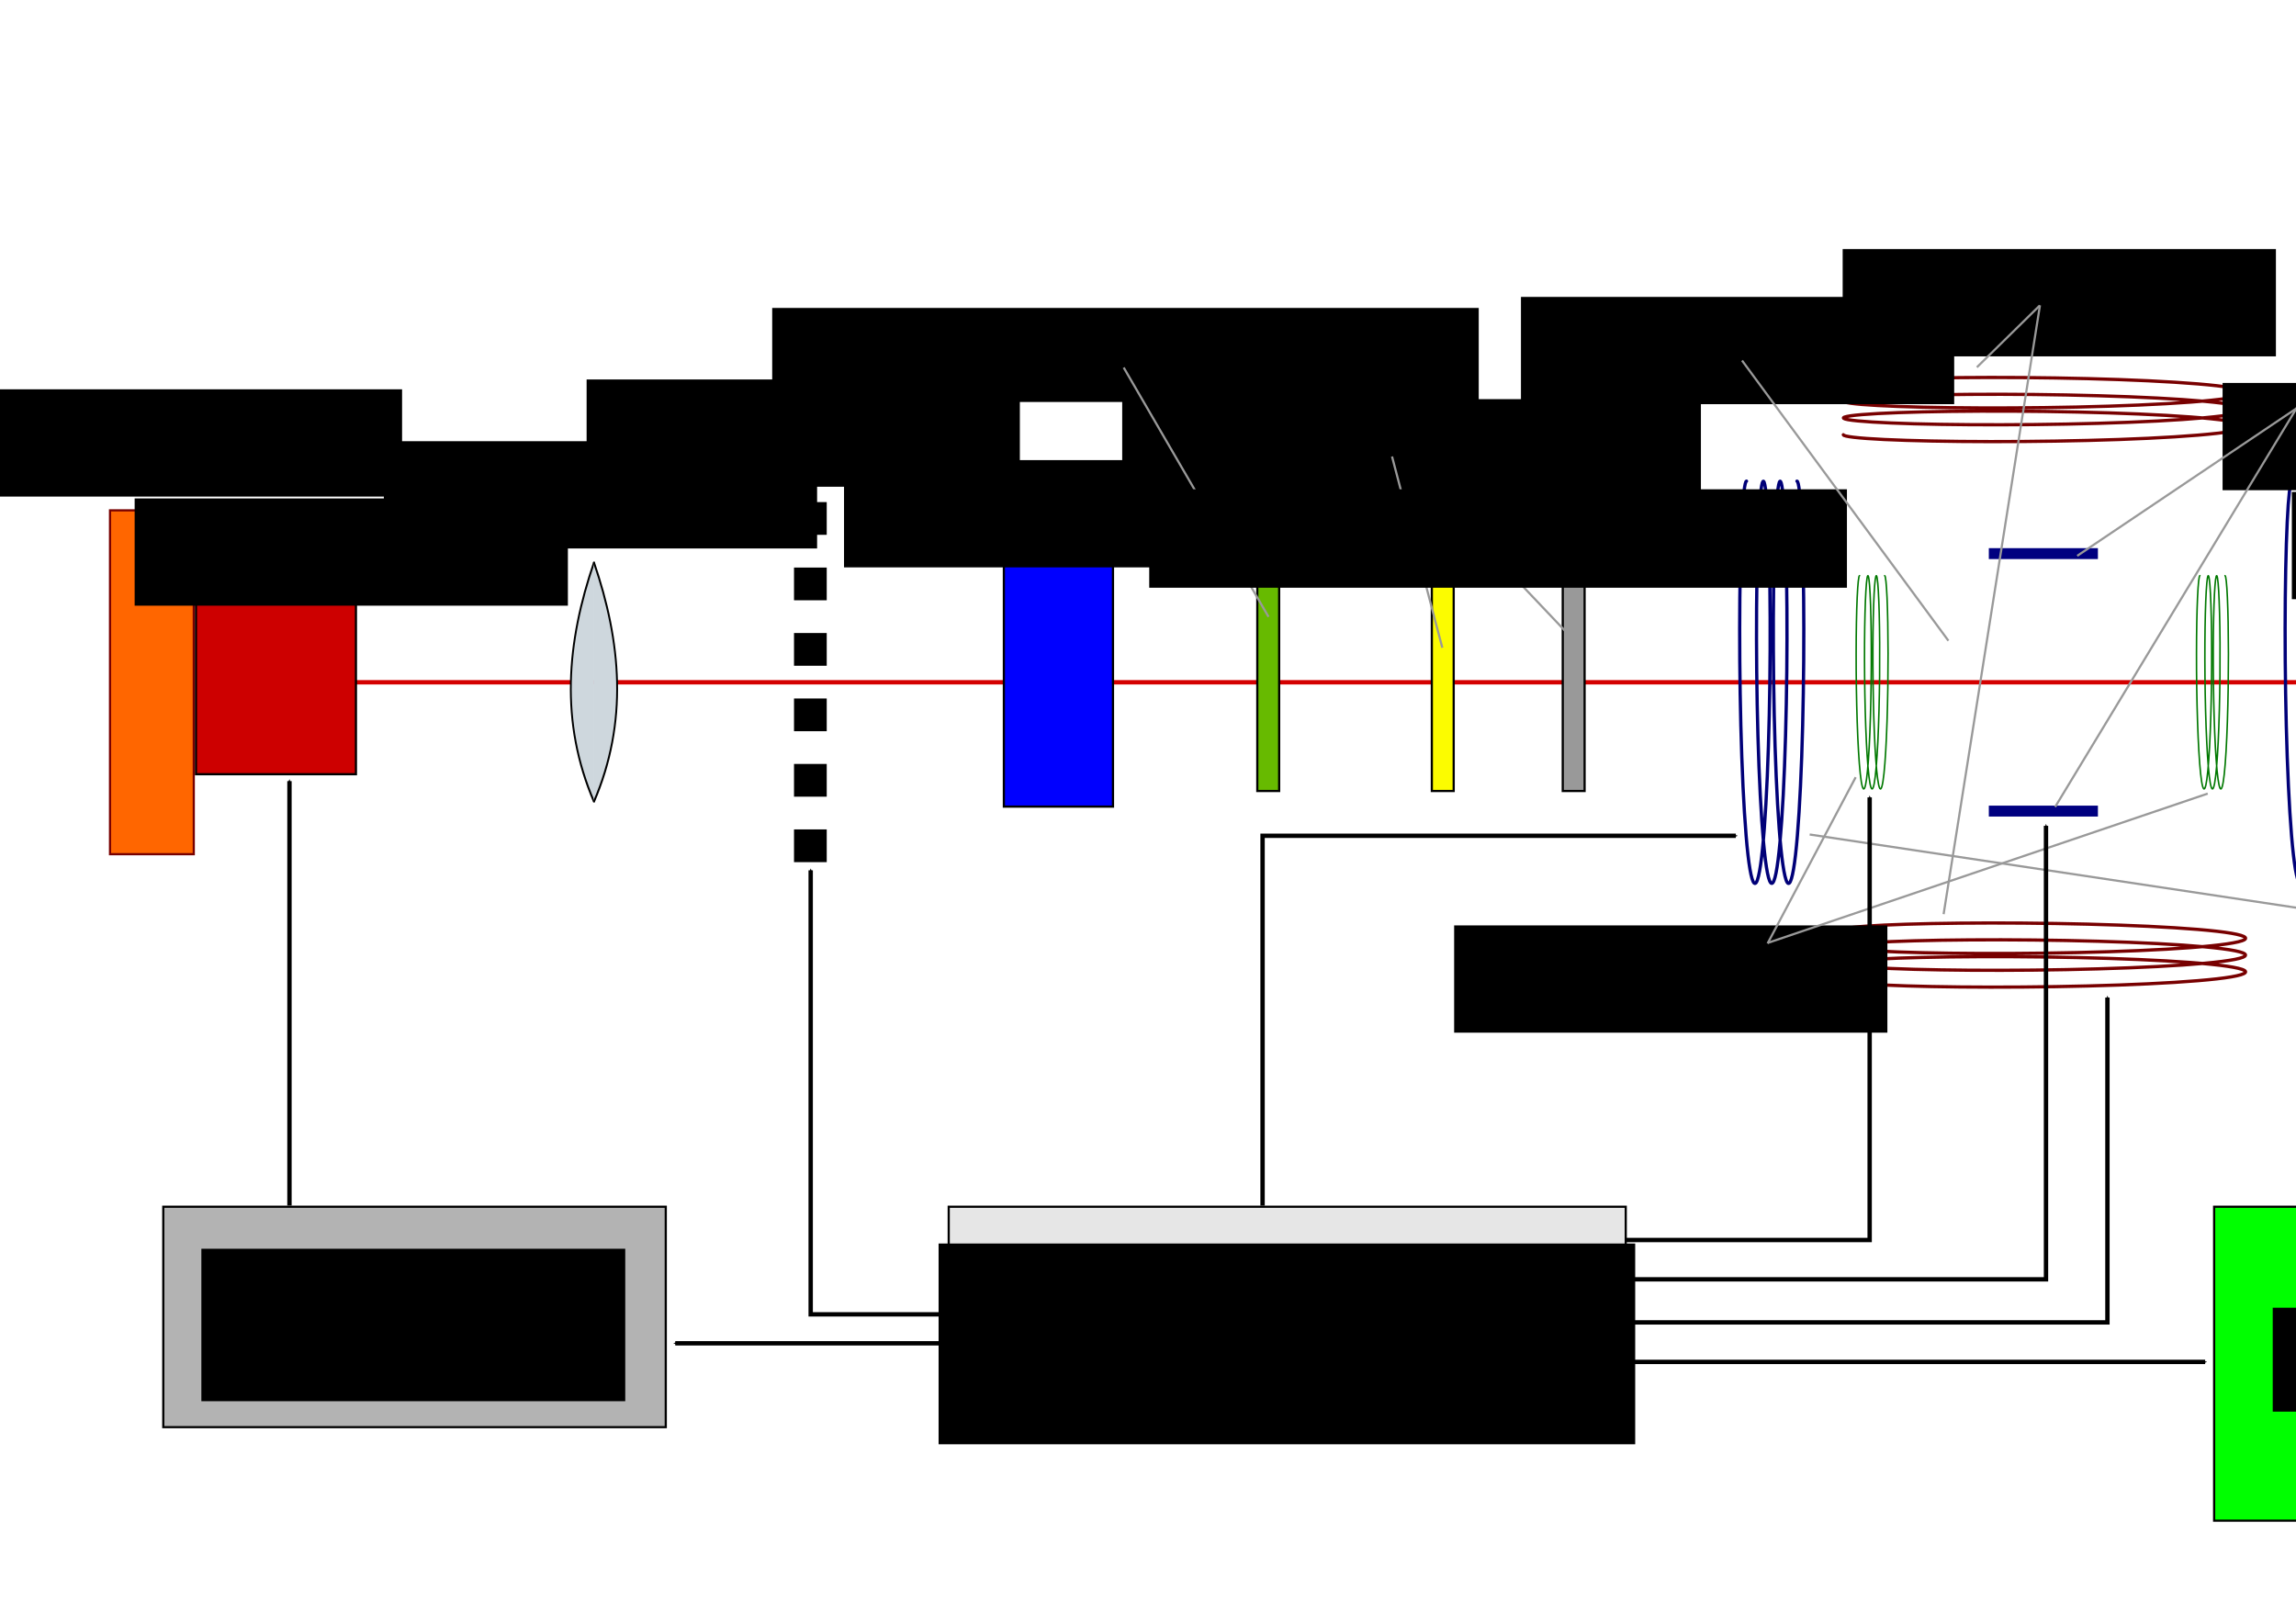 <?xml version="1.0" encoding="UTF-8" standalone="no"?>
<!-- Created with Inkscape (http://www.inkscape.org/) -->

<svg
   xmlns:dc="http://purl.org/dc/elements/1.1/"
   xmlns:cc="http://creativecommons.org/ns#"
   xmlns:rdf="http://www.w3.org/1999/02/22-rdf-syntax-ns#"
   xmlns:svg="http://www.w3.org/2000/svg"
   xmlns="http://www.w3.org/2000/svg"
   xmlns:sodipodi="http://sodipodi.sourceforge.net/DTD/sodipodi-0.dtd"
   xmlns:inkscape="http://www.inkscape.org/namespaces/inkscape"
   width="297mm"
   height="210mm"
   viewBox="0 0 1052.362 744.094"
   id="svg2"
   version="1.1"
   inkscape:version="0.91 r13725"
   sodipodi:docname="aufbau.svg">
  <defs
     id="defs4">
    <marker
       inkscape:isstock="true"
       style="overflow:visible"
       id="marker4383"
       refX="0"
       refY="0"
       orient="auto"
       inkscape:stockid="Arrow2Send">
      <path
         transform="matrix(-0.3,0,0,-0.3,0.69,0)"
         d="M 8.719,4.034 -2.207,0.016 8.719,-4.002 c -1.745,2.372 -1.735,5.617 -6e-7,8.035 z"
         style="fill:#000000;fill-opacity:1;fill-rule:evenodd;stroke:#000000;stroke-width:0.625;stroke-linejoin:round;stroke-opacity:1"
         id="path4385"
         inkscape:connector-curvature="0" />
    </marker>
    <marker
       inkscape:stockid="Arrow2Send"
       orient="auto"
       refY="0"
       refX="0"
       id="marker9737"
       style="overflow:visible"
       inkscape:isstock="true">
      <path
         inkscape:connector-curvature="0"
         id="path9739"
         style="fill:#000000;fill-opacity:1;fill-rule:evenodd;stroke:#000000;stroke-width:0.625;stroke-linejoin:round;stroke-opacity:1"
         d="M 8.719,4.034 -2.207,0.016 8.719,-4.002 c -1.745,2.372 -1.735,5.617 -6e-7,8.035 z"
         transform="matrix(-0.3,0,0,-0.3,0.69,0)" />
    </marker>
    <marker
       inkscape:isstock="true"
       style="overflow:visible"
       id="marker9203"
       refX="0"
       refY="0"
       orient="auto"
       inkscape:stockid="Arrow2Send"
       inkscape:collect="always">
      <path
         transform="matrix(-0.3,0,0,-0.3,0.69,0)"
         d="M 8.719,4.034 -2.207,0.016 8.719,-4.002 c -1.745,2.372 -1.735,5.617 -6e-7,8.035 z"
         style="fill:#000000;fill-opacity:1;fill-rule:evenodd;stroke:#000000;stroke-width:0.625;stroke-linejoin:round;stroke-opacity:1"
         id="path9205"
         inkscape:connector-curvature="0" />
    </marker>
    <marker
       inkscape:stockid="Arrow2Send"
       orient="auto"
       refY="0.0"
       refX="0.0"
       id="marker6318"
       style="overflow:visible;"
       inkscape:isstock="true">
      <path
         id="path6320"
         style="fill-rule:evenodd;stroke-width:0.625;stroke-linejoin:round;stroke:#000000;stroke-opacity:1;fill:#000000;fill-opacity:1"
         d="M 8.719,4.034 L -2.207,0.016 L 8.719,-4.002 C 6.973,-1.63 6.983,1.616 8.719,4.034 z "
         transform="scale(0.3) rotate(180) translate(-2.3,0)" />
    </marker>
    <marker
       inkscape:isstock="true"
       style="overflow:visible;"
       id="marker5551"
       refX="0.0"
       refY="0.0"
       orient="auto"
       inkscape:stockid="Arrow2Send">
      <path
         transform="scale(0.3) rotate(180) translate(-2.3,0)"
         d="M 8.719,4.034 L -2.207,0.016 L 8.719,-4.002 C 6.973,-1.63 6.983,1.616 8.719,4.034 z "
         style="fill-rule:evenodd;stroke-width:0.625;stroke-linejoin:round;stroke:#000000;stroke-opacity:1;fill:#000000;fill-opacity:1"
         id="path5553" />
    </marker>
    <marker
       inkscape:stockid="Arrow2Send"
       orient="auto"
       refY="0.0"
       refX="0.0"
       id="Arrow2Send"
       style="overflow:visible;"
       inkscape:isstock="true"
       inkscape:collect="always">
      <path
         id="path4238"
         style="fill-rule:evenodd;stroke-width:0.625;stroke-linejoin:round;stroke:#000000;stroke-opacity:1;fill:#000000;fill-opacity:1"
         d="M 8.719,4.034 L -2.207,0.016 L 8.719,-4.002 C 6.973,-1.63 6.983,1.616 8.719,4.034 z "
         transform="scale(0.3) rotate(180) translate(-2.3,0)" />
    </marker>
    <marker
       inkscape:stockid="Arrow2Mend"
       orient="auto"
       refY="0.0"
       refX="0.0"
       id="marker5286"
       style="overflow:visible;"
       inkscape:isstock="true">
      <path
         id="path5288"
         style="fill-rule:evenodd;stroke-width:0.625;stroke-linejoin:round;stroke:#000000;stroke-opacity:1;fill:#000000;fill-opacity:1"
         d="M 8.719,4.034 L -2.207,0.016 L 8.719,-4.002 C 6.973,-1.63 6.983,1.616 8.719,4.034 z "
         transform="scale(0.6) rotate(180) translate(0,0)" />
    </marker>
    <marker
       inkscape:stockid="Arrow1Mend"
       orient="auto"
       refY="0.0"
       refX="0.0"
       id="Arrow1Mend"
       style="overflow:visible;"
       inkscape:isstock="true">
      <path
         id="path4214"
         d="M 0.0,0.0 L 5.0,-5.0 L -12.5,0.0 L 5.0,5.0 L 0.0,0.0 z "
         style="fill-rule:evenodd;stroke:#000000;stroke-width:1pt;stroke-opacity:1;fill:#000000;fill-opacity:1"
         transform="scale(0.4) rotate(180) translate(10,0)" />
    </marker>
    <marker
       inkscape:stockid="Arrow2Mend"
       orient="auto"
       refY="0.0"
       refX="0.0"
       id="Arrow2Mend"
       style="overflow:visible;"
       inkscape:isstock="true">
      <path
         id="path4232"
         style="fill-rule:evenodd;stroke-width:0.625;stroke-linejoin:round;stroke:#d40000;stroke-opacity:1;fill:#d40000;fill-opacity:1"
         d="M 8.719,4.034 L -2.207,0.016 L 8.719,-4.002 C 6.973,-1.63 6.983,1.616 8.719,4.034 z "
         transform="scale(0.6) rotate(180) translate(0,0)" />
    </marker>
    <marker
       inkscape:stockid="Arrow1Lend"
       orient="auto"
       refY="0.0"
       refX="0.0"
       id="Arrow1Lend"
       style="overflow:visible;"
       inkscape:isstock="true">
      <path
         id="path4208"
         d="M 0.0,0.0 L 5.0,-5.0 L -12.5,0.0 L 5.0,5.0 L 0.0,0.0 z "
         style="fill-rule:evenodd;stroke:#000000;stroke-width:1pt;stroke-opacity:1;fill:#000000;fill-opacity:1"
         transform="scale(0.8) rotate(180) translate(12.5,0)" />
    </marker>
    <marker
       inkscape:isstock="true"
       style="overflow:visible"
       id="marker5551-6"
       refX="0"
       refY="0"
       orient="auto"
       inkscape:stockid="Arrow2Send">
      <path
         inkscape:connector-curvature="0"
         transform="matrix(-0.3,0,0,-0.3,0.69,0)"
         d="M 8.719,4.034 -2.207,0.016 8.719,-4.002 c -1.745,2.372 -1.735,5.617 -6e-7,8.035 z"
         style="fill:#000000;fill-opacity:1;fill-rule:evenodd;stroke:#000000;stroke-width:0.625;stroke-linejoin:round;stroke-opacity:1"
         id="path5553-0" />
    </marker>
    <marker
       inkscape:stockid="Arrow2Send"
       orient="auto"
       refY="0"
       refX="0"
       id="Arrow2Send-6"
       style="overflow:visible"
       inkscape:isstock="true"
       inkscape:collect="always">
      <path
         inkscape:connector-curvature="0"
         id="path4238-3"
         style="fill:#000000;fill-opacity:1;fill-rule:evenodd;stroke:#000000;stroke-width:0.625;stroke-linejoin:round;stroke-opacity:1"
         d="M 8.719,4.034 -2.207,0.016 8.719,-4.002 c -1.745,2.372 -1.735,5.617 -6e-7,8.035 z"
         transform="matrix(-0.3,0,0,-0.3,0.69,0)" />
    </marker>
    <marker
       inkscape:stockid="Arrow2Send"
       orient="auto"
       refY="0"
       refX="0"
       id="marker6318-7"
       style="overflow:visible"
       inkscape:isstock="true">
      <path
         inkscape:connector-curvature="0"
         id="path6320-6"
         style="fill:#000000;fill-opacity:1;fill-rule:evenodd;stroke:#000000;stroke-width:0.625;stroke-linejoin:round;stroke-opacity:1"
         d="M 8.719,4.034 -2.207,0.016 8.719,-4.002 c -1.745,2.372 -1.735,5.617 -6e-7,8.035 z"
         transform="matrix(-0.3,0,0,-0.3,0.69,0)" />
    </marker>
    <marker
       inkscape:stockid="Arrow2Send"
       orient="auto"
       refY="0"
       refX="0"
       id="marker6318-7-2"
       style="overflow:visible"
       inkscape:isstock="true">
      <path
         inkscape:connector-curvature="0"
         id="path6320-6-8"
         style="fill:#000000;fill-opacity:1;fill-rule:evenodd;stroke:#000000;stroke-width:0.625;stroke-linejoin:round;stroke-opacity:1"
         d="M 8.719,4.034 -2.207,0.016 8.719,-4.002 c -1.745,2.372 -1.735,5.617 -6e-7,8.035 z"
         transform="matrix(-0.3,0,0,-0.3,0.69,0)" />
    </marker>
    <marker
       inkscape:stockid="Arrow2Send"
       orient="auto"
       refY="0"
       refX="0"
       id="marker6318-7-2-7"
       style="overflow:visible"
       inkscape:isstock="true"
       inkscape:collect="always">
      <path
         inkscape:connector-curvature="0"
         id="path6320-6-8-8"
         style="fill:#000000;fill-opacity:1;fill-rule:evenodd;stroke:#000000;stroke-width:0.625;stroke-linejoin:round;stroke-opacity:1"
         d="M 8.719,4.034 -2.207,0.016 8.719,-4.002 c -1.745,2.372 -1.735,5.617 -6e-7,8.035 z"
         transform="matrix(-0.3,0,0,-0.3,0.69,0)" />
    </marker>
  </defs>
  <sodipodi:namedview
     id="base"
     pagecolor="#ffffff"
     bordercolor="#666666"
     borderopacity="1.0"
     inkscape:pageopacity="0.0"
     inkscape:pageshadow="2"
     inkscape:zoom="0.49497475"
     inkscape:cx="676.87501"
     inkscape:cy="237.88508"
     inkscape:document-units="px"
     inkscape:current-layer="layer1"
     showgrid="false"
     inkscape:snap-global="false"
     inkscape:snap-bbox="true"
     inkscape:bbox-paths="true"
     inkscape:bbox-nodes="true"
     inkscape:snap-bbox-edge-midpoints="true"
     inkscape:snap-bbox-midpoints="true"
     showguides="true"
     inkscape:guide-bbox="true"
     showborder="false"
     inkscape:window-width="1280"
     inkscape:window-height="739"
     inkscape:window-x="0"
     inkscape:window-y="0"
     inkscape:window-maximized="1" />
  <g
     inkscape:label="Layer 1"
     inkscape:groupmode="layer"
     id="layer1"
     transform="translate(0,-308.268)">
    <ellipse
       style="opacity:1;fill:#edcfcf;fill-opacity:1;fill-rule:nonzero;stroke:#000000;stroke-width:1;stroke-linecap:round;stroke-miterlimit:4;stroke-dasharray:1, 1;stroke-dashoffset:0;stroke-opacity:1"
       id="path4183"
       cx="936.571"
       cy="620.934"
       r="67.143" />
    <path
       style="fill:#d40000;fill-rule:evenodd;stroke:#d40000;stroke-width:2;stroke-linecap:butt;stroke-linejoin:miter;stroke-miterlimit:4;stroke-dasharray:none;stroke-opacity:1;marker-end:url(#Arrow2Mend)"
       d="m 162.317,620.934 1092.773,0"
       id="path4199"
       inkscape:connector-curvature="0" />
    <rect
       style="opacity:1;fill:#cd0000;fill-opacity:1;fill-rule:nonzero;stroke:#000000;stroke-width:1;stroke-linecap:round;stroke-miterlimit:4;stroke-dasharray:none;stroke-dashoffset:0;stroke-opacity:1"
       id="rect4138"
       width="73.328"
       height="84.286"
       x="89.814"
       y="578.791" />
    <rect
       style="opacity:1;fill:#ff6600;fill-opacity:1;fill-rule:nonzero;stroke:#780000;stroke-width:1;stroke-linecap:round;stroke-miterlimit:4;stroke-dasharray:none;stroke-dashoffset:0;stroke-opacity:1"
       id="rect3336"
       width="38.386"
       height="157.584"
       x="50.429"
       y="542.142" />
    <g
       style="stroke-width:0.897;stroke-miterlimit:4;stroke-dasharray:none;stroke:#000000;stroke-opacity:1"
       transform="matrix(0.936,0,0,1.328,30.28,-256.222)"
       id="g3770">
      <path
         style="fill:#ced7dd;fill-opacity:1;stroke:#000000;stroke-width:0.897;stroke-linecap:butt;stroke-linejoin:miter;stroke-miterlimit:4;stroke-dasharray:none;stroke-opacity:1"
         d="m 258.599,701.852 c -16.92,-27.619 -13.474,-55.238 0,-82.857"
         id="path2985-9"
         inkscape:connector-curvature="0"
         sodipodi:nodetypes="cc" />
      <path
         style="fill:#ced7dd;fill-opacity:1;stroke:#000000;stroke-width:0.897;stroke-linecap:butt;stroke-linejoin:miter;stroke-miterlimit:4;stroke-dasharray:none;stroke-opacity:1"
         d="m 258.421,701.852 c 16.92,-27.619 13.474,-55.238 0,-82.857"
         id="path2985-1-4"
         inkscape:connector-curvature="0"
         sodipodi:nodetypes="cc" />
    </g>
    <path
       style="fill:none;fill-rule:evenodd;stroke:#000000;stroke-width:15;stroke-linecap:butt;stroke-linejoin:miter;stroke-miterlimit:4;stroke-dasharray:15, 15;stroke-dashoffset:0;stroke-opacity:1"
       d="m 371.429,538.362 0,177.143"
       id="path4154"
       inkscape:connector-curvature="0" />
    <rect
       style="opacity:1;fill:#0000ff;fill-opacity:1;fill-rule:nonzero;stroke:#000000;stroke-width:1;stroke-linecap:round;stroke-miterlimit:4;stroke-dasharray:none;stroke-dashoffset:0;stroke-opacity:1"
       id="rect4156"
       width="50.017"
       height="113.949"
       x="460.118"
       y="563.959" />
    <rect
       y="571.102"
       x="576.276"
       height="99.664"
       width="10.017"
       id="rect4158"
       style="opacity:1;fill:#67ba00;fill-opacity:1;fill-rule:nonzero;stroke:#000000;stroke-width:1;stroke-linecap:round;stroke-miterlimit:4;stroke-dasharray:none;stroke-dashoffset:0;stroke-opacity:1" />
    <rect
       style="opacity:1;fill:#fcfc00;fill-opacity:1;fill-rule:nonzero;stroke:#000000;stroke-width:1;stroke-linecap:round;stroke-miterlimit:4;stroke-dasharray:none;stroke-dashoffset:0;stroke-opacity:1"
       id="rect4160"
       width="10.017"
       height="99.664"
       x="656.276"
       y="571.102" />
    <rect
       y="571.102"
       x="716.276"
       height="99.664"
       width="10.017"
       id="rect4162"
       style="opacity:1;fill:#999999;fill-opacity:1;fill-rule:nonzero;stroke:#000000;stroke-width:1;stroke-linecap:round;stroke-miterlimit:4;stroke-dasharray:none;stroke-dashoffset:0;stroke-opacity:1" />
    <g
       id="g4185"
       transform="matrix(0.936,0,0,1.328,916.28,-256.222)"
       style="stroke:#000000;stroke-width:0.897;stroke-miterlimit:4;stroke-dasharray:none;stroke-opacity:1">
      <path
         sodipodi:nodetypes="cc"
         inkscape:connector-curvature="0"
         id="path4187"
         d="m 258.599,701.852 c -16.92,-27.619 -13.474,-55.238 0,-82.857"
         style="fill:#ced7dd;fill-opacity:1;stroke:#000000;stroke-width:0.897;stroke-linecap:butt;stroke-linejoin:miter;stroke-miterlimit:4;stroke-dasharray:none;stroke-opacity:1" />
      <path
         sodipodi:nodetypes="cc"
         inkscape:connector-curvature="0"
         id="path4189"
         d="m 258.421,701.852 c 16.92,-27.619 13.474,-55.238 0,-82.857"
         style="fill:#ced7dd;fill-opacity:1;stroke:#000000;stroke-width:0.897;stroke-linecap:butt;stroke-linejoin:miter;stroke-miterlimit:4;stroke-dasharray:none;stroke-opacity:1" />
    </g>
    <rect
       y="596.701"
       x="1265.029"
       height="48.465"
       width="42.4"
       id="rect4191"
       style="opacity:1;fill:#008080;fill-opacity:1;fill-rule:nonzero;stroke:#000000;stroke-width:1;stroke-linecap:round;stroke-miterlimit:4;stroke-dasharray:none;stroke-dashoffset:0;stroke-opacity:1" />
    <rect
       style="opacity:1;fill:#b3b3b3;fill-opacity:1;fill-rule:nonzero;stroke:#000000;stroke-width:1;stroke-linecap:round;stroke-miterlimit:4;stroke-dasharray:none;stroke-dashoffset:0;stroke-opacity:1"
       id="rect4193"
       width="230.315"
       height="101.015"
       x="74.839"
       y="861.27" />
    <rect
       y="861.27"
       x="434.839"
       height="101.015"
       width="310.315"
       id="rect4195"
       style="opacity:1;fill:#e6e6e6;fill-opacity:1;fill-rule:nonzero;stroke:#000000;stroke-width:1;stroke-linecap:round;stroke-miterlimit:4;stroke-dasharray:none;stroke-dashoffset:0;stroke-opacity:1" />
    <path
       inkscape:connector-curvature="0"
       style="fill:none;stroke:#000078;stroke-width:1.5;stroke-linecap:round;stroke-miterlimit:4;stroke-dasharray:none;stroke-dashoffset:0;stroke-opacity:1"
       d="m 1050.507,528.759 c -0.797,0.007 -1.592,6.716 -2.173,18.798 -0.581,12.083 -0.942,29.484 -0.961,48.729 -0.02,19.244 0.308,40.229 0.967,58.787 0.659,18.558 1.65,34.567 2.827,44.871 1.177,10.303 2.535,14.809 3.859,12.656 1.323,-2.153 2.604,-10.989 3.642,-24.72 1.038,-13.732 1.827,-32.305 2.266,-52.015 0.438,-19.71 0.522,-40.447 0.29,-58.097 -0.232,-17.65 -0.779,-32.094 -1.478,-40.487 -0.699,-8.393 -1.546,-10.653 -2.319,-6.365 -0.773,4.288 -1.465,15.133 -1.888,30.352 -0.423,15.219 -0.571,34.747 -0.362,54.692 0.208,19.944 0.774,40.191 1.636,56.727 0.862,16.536 2.019,29.245 3.293,35.628 1.273,6.384 2.658,6.372 3.932,0 1.274,-6.372 2.43,-19.1 3.293,-35.628 0.863,-16.529 1.427,-36.782 1.636,-56.727 0.209,-19.945 0.059,-39.464 -0.363,-54.692 -0.422,-15.228 -1.115,-26.052 -1.888,-30.352 -0.773,-4.3 -1.619,-2.016 -2.318,6.365 -0.7,8.381 -1.246,22.843 -1.478,40.487 -0.233,17.644 -0.147,38.385 0.29,58.097 0.438,19.712 1.228,38.274 2.266,52.015 1.038,13.741 2.319,22.554 3.642,24.72 1.323,2.166 2.681,-2.364 3.859,-12.656 1.177,-10.292 2.167,-26.318 2.827,-44.871 0.66,-18.553 0.985,-39.539 0.967,-58.787 -0.02,-19.248 -0.381,-36.636 -0.961,-48.729 -0.58,-12.093 -1.375,-18.792 -2.173,-18.798"
       title="t-4*sin(t) 1-2*cos(t)"
       id="path4741" />
    <path
       id="path4754"
       title="t-4*sin(t) 1-2*cos(t)"
       d="m 800.507,528.759 c -0.797,0.007 -1.592,6.716 -2.173,18.798 -0.581,12.083 -0.942,29.484 -0.961,48.729 -0.02,19.244 0.308,40.229 0.967,58.787 0.659,18.558 1.65,34.567 2.827,44.871 1.177,10.303 2.535,14.809 3.859,12.656 1.323,-2.153 2.604,-10.989 3.642,-24.72 1.038,-13.732 1.827,-32.305 2.266,-52.015 0.438,-19.71 0.522,-40.447 0.29,-58.097 -0.232,-17.65 -0.779,-32.094 -1.478,-40.487 -0.699,-8.393 -1.546,-10.653 -2.319,-6.365 -0.773,4.288 -1.465,15.133 -1.888,30.352 -0.423,15.219 -0.571,34.747 -0.362,54.692 0.208,19.944 0.774,40.191 1.636,56.727 0.862,16.536 2.019,29.245 3.293,35.628 1.273,6.384 2.658,6.372 3.932,0 1.274,-6.372 2.43,-19.1 3.293,-35.628 0.863,-16.529 1.427,-36.782 1.636,-56.727 0.209,-19.945 0.059,-39.464 -0.363,-54.692 -0.422,-15.228 -1.115,-26.052 -1.888,-30.352 -0.773,-4.3 -1.619,-2.016 -2.318,6.365 -0.7,8.381 -1.246,22.843 -1.478,40.487 -0.233,17.644 -0.147,38.385 0.29,58.097 0.438,19.712 1.228,38.274 2.266,52.015 1.038,13.741 2.319,22.554 3.642,24.72 1.323,2.166 2.681,-2.364 3.859,-12.656 1.177,-10.292 2.167,-26.318 2.827,-44.871 0.66,-18.553 0.985,-39.539 0.967,-58.787 -0.02,-19.248 -0.381,-36.636 -0.961,-48.729 -0.58,-12.093 -1.375,-18.792 -2.173,-18.798"
       style="fill:none;stroke:#000078;stroke-width:1.5;stroke-linecap:round;stroke-miterlimit:4;stroke-dasharray:none;stroke-dashoffset:0;stroke-opacity:1"
       inkscape:connector-curvature="0" />
    <path
       id="path4756"
       title="t-4*sin(t) 1-2*cos(t)"
       d="m 844.886,507.508 c 0.007,0.797 6.716,1.592 18.798,2.173 12.083,0.581 29.484,0.942 48.729,0.961 19.244,0.02 40.229,-0.308 58.787,-0.967 18.558,-0.659 34.568,-1.65 44.871,-2.827 10.303,-1.177 14.809,-2.535 12.656,-3.859 -2.153,-1.323 -10.989,-2.604 -24.72,-3.642 -13.732,-1.038 -32.305,-1.827 -52.015,-2.266 -19.71,-0.438 -40.447,-0.522 -58.098,-0.29 -17.65,0.232 -32.094,0.779 -40.487,1.478 -8.393,0.699 -10.653,1.546 -6.365,2.319 4.288,0.773 15.133,1.465 30.352,1.888 15.219,0.423 34.747,0.571 54.692,0.362 19.944,-0.208 40.191,-0.774 56.727,-1.636 16.536,-0.862 29.244,-2.019 35.628,-3.293 6.384,-1.273 6.372,-2.658 0,-3.932 -6.372,-1.274 -19.1,-2.43 -35.628,-3.293 -16.529,-0.863 -36.782,-1.427 -56.727,-1.636 -19.945,-0.209 -39.464,-0.059 -54.692,0.363 -15.228,0.422 -26.052,1.115 -30.352,1.888 -4.3,0.773 -2.016,1.619 6.365,2.318 8.381,0.7 22.843,1.246 40.487,1.478 17.644,0.233 38.385,0.147 58.098,-0.29 19.712,-0.438 38.274,-1.228 52.015,-2.266 13.741,-1.038 22.554,-2.319 24.72,-3.642 2.166,-1.323 -2.364,-2.681 -12.656,-3.859 -10.292,-1.177 -26.318,-2.167 -44.871,-2.827 -18.553,-0.66 -39.539,-0.985 -58.787,-0.967 -19.248,0.02 -36.636,0.381 -48.729,0.961 -12.093,0.58 -18.792,1.375 -18.798,2.173"
       style="fill:none;stroke:#780000;stroke-width:1.5;stroke-linecap:round;stroke-miterlimit:4;stroke-dasharray:none;stroke-dashoffset:0;stroke-opacity:1"
       inkscape:connector-curvature="0" />
    <path
       inkscape:connector-curvature="0"
       style="fill:none;stroke:#780000;stroke-width:1.5;stroke-linecap:round;stroke-miterlimit:4;stroke-dasharray:none;stroke-dashoffset:0;stroke-opacity:1"
       d="m 844.886,757.508 c 0.007,0.797 6.716,1.592 18.798,2.173 12.083,0.581 29.484,0.942 48.729,0.961 19.244,0.02 40.229,-0.308 58.787,-0.967 18.558,-0.659 34.567,-1.65 44.871,-2.827 10.303,-1.177 14.809,-2.535 12.656,-3.859 -2.153,-1.323 -10.989,-2.604 -24.72,-3.642 -13.732,-1.038 -32.305,-1.827 -52.015,-2.266 -19.71,-0.438 -40.447,-0.522 -58.097,-0.29 -17.65,0.232 -32.094,0.779 -40.487,1.478 -8.393,0.699 -10.653,1.546 -6.365,2.319 4.288,0.773 15.133,1.465 30.352,1.888 15.219,0.423 34.747,0.571 54.692,0.362 19.944,-0.208 40.191,-0.774 56.727,-1.636 16.536,-0.862 29.244,-2.019 35.628,-3.293 6.384,-1.273 6.372,-2.658 0,-3.932 -6.372,-1.274 -19.1,-2.43 -35.628,-3.293 -16.529,-0.863 -36.782,-1.427 -56.727,-1.636 -19.945,-0.209 -39.464,-0.059 -54.692,0.363 -15.228,0.422 -26.052,1.115 -30.352,1.888 -4.3,0.773 -2.016,1.619 6.365,2.318 8.381,0.7 22.843,1.246 40.487,1.478 17.644,0.233 38.385,0.147 58.097,-0.29 19.712,-0.438 38.274,-1.228 52.015,-2.266 13.741,-1.038 22.554,-2.319 24.72,-3.642 2.166,-1.323 -2.364,-2.681 -12.656,-3.859 -10.292,-1.177 -26.318,-2.167 -44.871,-2.827 -18.553,-0.66 -39.539,-0.985 -58.787,-0.967 -19.248,0.02 -36.636,0.381 -48.729,0.961 -12.093,0.58 -18.792,1.375 -18.798,2.173"
       title="t-4*sin(t) 1-2*cos(t)"
       id="path4758" />
    <path
       id="path4766"
       title="t-4*sin(t) 1-2*cos(t)"
       d="m 1008.314,572.066 c -0.397,0.002 -0.792,3.561 -1.082,9.967 -0.289,6.406 -0.469,15.632 -0.478,25.836 -0.016,10.203 0.153,21.329 0.481,31.168 0.328,9.839 0.821,18.327 1.407,23.79 0.586,5.463 1.262,7.852 1.921,6.71 0.659,-1.142 1.296,-5.826 1.813,-13.106 0.517,-7.28 0.91,-17.128 1.128,-27.578 0.218,-10.45 0.26,-21.445 0.145,-30.803 -0.114,-9.358 -0.388,-17.016 -0.736,-21.466 -0.348,-4.45 -0.77,-5.648 -1.154,-3.375 -0.385,2.273 -0.73,8.023 -0.94,16.093 -0.21,8.069 -0.284,18.423 -0.181,28.997 0.103,10.574 0.385,21.309 0.815,30.076 0.429,8.767 1.005,15.505 1.639,18.89 0.634,3.385 1.323,3.378 1.958,0 0.634,-3.378 1.21,-10.127 1.639,-18.89 0.43,-8.763 0.711,-19.502 0.815,-30.076 0.103,-10.575 0.029,-20.924 -0.18,-28.997 -0.21,-8.074 -0.555,-13.813 -0.94,-16.093 -0.385,-2.28 -0.806,-1.069 -1.154,3.375 -0.348,4.444 -0.62,12.111 -0.736,21.466 -0.116,9.355 -0.073,20.352 0.145,30.803 0.218,10.451 0.611,20.293 1.128,27.578 0.517,7.285 1.155,11.958 1.813,13.106 0.659,1.148 1.335,-1.253 1.921,-6.71 0.586,-5.457 1.079,-13.953 1.407,-23.79 0.328,-9.837 0.49,-20.963 0.481,-31.168 -0.016,-10.205 -0.19,-19.424 -0.478,-25.836 -0.289,-6.412 -0.685,-9.963 -1.082,-9.967"
       style="fill:none;stroke:#007800;stroke-width:0.7;stroke-linecap:round;stroke-miterlimit:4;stroke-dasharray:none;stroke-dashoffset:0;stroke-opacity:1"
       inkscape:connector-curvature="0" />
    <path
       style="fill:none;fill-rule:evenodd;stroke:#000080;stroke-width:5;stroke-linecap:butt;stroke-linejoin:miter;stroke-miterlimit:4;stroke-dasharray:none;stroke-opacity:1"
       d="m 911.571,561.969 50,0"
       id="path4772"
       inkscape:connector-curvature="0" />
    <path
       inkscape:connector-curvature="0"
       id="path4776"
       d="m 911.571,679.969 50,0"
       style="fill:none;fill-rule:evenodd;stroke:#000080;stroke-width:5;stroke-linecap:butt;stroke-linejoin:miter;stroke-miterlimit:4;stroke-dasharray:none;stroke-opacity:1" />
    <flowRoot
       xml:space="preserve"
       id="flowRoot4816"
       style="font-style:normal;font-weight:normal;font-size:40px;line-height:125%;font-family:Sans;text-align:center;letter-spacing:0px;word-spacing:0px;text-anchor:middle;fill:#000000;fill-opacity:1;stroke:none;stroke-width:1px;stroke-linecap:butt;stroke-linejoin:miter;stroke-opacity:1"
       transform="translate(48.345,548.684)"><flowRegion
         id="flowRegion4818"><rect
           id="rect4820"
           width="198.574"
           height="49.156"
           x="-62.629"
           y="-62.007"
           style="text-align:center;text-anchor:middle" /></flowRegion><flowPara
         id="flowPara4822"
         style="font-size:25px;text-align:center;text-anchor:middle">Peltierelement</flowPara></flowRoot>    <path
       inkscape:connector-curvature="0"
       style="fill:none;stroke:#007800;stroke-width:0.7;stroke-linecap:round;stroke-miterlimit:4;stroke-dasharray:none;stroke-dashoffset:0;stroke-opacity:1"
       d="m 852.314,572.066 c -0.397,0.002 -0.792,3.561 -1.082,9.967 -0.289,6.406 -0.469,15.632 -0.478,25.836 -0.016,10.203 0.153,21.329 0.481,31.168 0.328,9.839 0.821,18.327 1.407,23.79 0.586,5.463 1.262,7.852 1.921,6.71 0.659,-1.142 1.296,-5.826 1.813,-13.106 0.517,-7.28 0.91,-17.128 1.128,-27.578 0.218,-10.45 0.26,-21.445 0.145,-30.803 -0.114,-9.358 -0.388,-17.016 -0.736,-21.466 -0.348,-4.45 -0.77,-5.648 -1.154,-3.375 -0.385,2.273 -0.73,8.023 -0.94,16.093 -0.21,8.069 -0.284,18.423 -0.181,28.997 0.103,10.574 0.385,21.309 0.815,30.076 0.429,8.767 1.005,15.505 1.639,18.89 0.634,3.385 1.323,3.378 1.958,0 0.634,-3.378 1.21,-10.127 1.639,-18.89 0.43,-8.763 0.711,-19.502 0.815,-30.076 0.103,-10.575 0.029,-20.924 -0.18,-28.997 -0.21,-8.074 -0.555,-13.813 -0.94,-16.093 -0.385,-2.28 -0.806,-1.069 -1.154,3.375 -0.348,4.444 -0.62,12.111 -0.736,21.466 -0.116,9.355 -0.073,20.352 0.145,30.803 0.218,10.451 0.611,20.293 1.128,27.578 0.517,7.285 1.155,11.958 1.813,13.106 0.659,1.148 1.335,-1.253 1.921,-6.71 0.586,-5.457 1.079,-13.953 1.407,-23.79 0.328,-9.837 0.49,-20.963 0.481,-31.168 -0.016,-10.205 -0.19,-19.424 -0.478,-25.836 -0.289,-6.412 -0.685,-9.963 -1.082,-9.967"
       title="t-4*sin(t) 1-2*cos(t)"
       id="path4824" />
    <flowRoot
       transform="translate(124.345,598.684)"
       style="font-style:normal;font-weight:normal;font-size:40px;line-height:125%;font-family:Sans;text-align:center;letter-spacing:0px;word-spacing:0px;text-anchor:middle;fill:#000000;fill-opacity:1;stroke:none;stroke-width:1px;stroke-linecap:butt;stroke-linejoin:miter;stroke-opacity:1"
       id="flowRoot4826"
       xml:space="preserve"><flowRegion
         id="flowRegion4828"><rect
           style="text-align:center;text-anchor:middle"
           y="-62.007"
           x="-62.629"
           height="49.156"
           width="198.574"
           id="rect4830" /></flowRegion><flowPara
         style="font-size:25px;text-align:center;text-anchor:middle"
         id="flowPara4832">Laserdiode</flowPara></flowRoot>    <flowRoot
       xml:space="preserve"
       id="flowRoot4834"
       style="font-style:normal;font-weight:normal;font-size:40px;line-height:125%;font-family:Sans;text-align:center;letter-spacing:0px;word-spacing:0px;text-anchor:middle;fill:#000000;fill-opacity:1;stroke:none;stroke-width:1px;stroke-linecap:butt;stroke-linejoin:miter;stroke-opacity:1"
       transform="translate(238.569,572.461)"><flowRegion
         id="flowRegion4836"><rect
           id="rect4838"
           width="198.574"
           height="49.156"
           x="-62.629"
           y="-62.007"
           style="text-align:center;text-anchor:middle" /></flowRegion><flowPara
         id="flowPara4840"
         style="font-size:25px;text-align:center;text-anchor:middle">Linse 1</flowPara></flowRoot>    <flowRoot
       transform="translate(331.503,544.176)"
       style="font-style:normal;font-weight:normal;font-size:40px;line-height:125%;font-family:Sans;text-align:center;letter-spacing:0px;word-spacing:0px;text-anchor:middle;fill:#000000;fill-opacity:1;stroke:none;stroke-width:1px;stroke-linecap:butt;stroke-linejoin:miter;stroke-opacity:1"
       id="flowRoot4842"
       xml:space="preserve"><flowRegion
         id="flowRegion4844"><rect
           style="text-align:center;text-anchor:middle"
           y="-62.007"
           x="-62.629"
           height="49.156"
           width="198.574"
           id="rect4846" /></flowRegion><flowPara
         style="font-size:25px;text-align:center;text-anchor:middle"
         id="flowPara4848">Chopper</flowPara></flowRoot>    <flowRoot
       transform="translate(449.485,581.13)"
       style="font-style:normal;font-weight:normal;font-size:40px;line-height:125%;font-family:Sans;text-align:center;letter-spacing:0px;word-spacing:0px;text-anchor:middle;fill:#000000;fill-opacity:1;stroke:none;stroke-width:1px;stroke-linecap:butt;stroke-linejoin:miter;stroke-opacity:1"
       id="flowRoot4842-2"
       xml:space="preserve"><flowRegion
         id="flowRegion4844-7"><rect
           style="text-align:center;text-anchor:middle"
           y="-62.007"
           x="-62.629"
           height="49.156"
           width="198.574"
           id="rect4846-8" /></flowRegion><flowPara
         style="font-size:25px;text-align:center;text-anchor:middle"
         id="flowPara4848-6">Etalon</flowPara></flowRoot>    <flowRoot
       transform="translate(416.564,511.397)"
       style="font-style:normal;font-weight:normal;font-size:40px;line-height:125%;font-family:Sans;text-align:center;letter-spacing:0px;word-spacing:0px;text-anchor:middle;fill:#000000;fill-opacity:1;stroke:none;stroke-width:1px;stroke-linecap:butt;stroke-linejoin:miter;stroke-opacity:1"
       id="flowRoot4842-8"
       xml:space="preserve"><flowRegion
         id="flowRegion4844-6"><rect
           style="text-align:center;text-anchor:middle"
           y="-62.007"
           x="-62.629"
           height="43.095"
           width="323.833"
           id="rect4846-5" /></flowRegion><flowPara
         style="font-size:25px;text-align:center;text-anchor:middle"
         id="flowPara4848-60">$\lambda$/4-Plättchen</flowPara></flowRoot>    <flowRoot
       transform="translate(576.987,553.191)"
       style="font-style:normal;font-weight:normal;font-size:40px;line-height:125%;font-family:Sans;text-align:center;letter-spacing:0px;word-spacing:0px;text-anchor:middle;fill:#000000;fill-opacity:1;stroke:none;stroke-width:1px;stroke-linecap:butt;stroke-linejoin:miter;stroke-opacity:1"
       id="flowRoot4842-0"
       xml:space="preserve"><flowRegion
         id="flowRegion4844-0"><rect
           style="text-align:center;text-anchor:middle"
           y="-62.007"
           x="-62.629"
           height="45.115"
           width="265.244"
           id="rect4846-2" /></flowRegion><flowPara
         style="font-size:25px;text-align:center;text-anchor:middle"
         id="flowPara4848-5">Linearpolarisator</flowPara></flowRoot>    <flowRoot
       transform="translate(1113.09,595.711)"
       style="font-style:normal;font-weight:normal;font-size:40px;line-height:125%;font-family:Sans;text-align:center;letter-spacing:0px;word-spacing:0px;text-anchor:middle;fill:#000000;fill-opacity:1;stroke:none;stroke-width:1px;stroke-linecap:butt;stroke-linejoin:miter;stroke-opacity:1"
       id="flowRoot4910"
       xml:space="preserve"><flowRegion
         id="flowRegion4912"><rect
           style="text-align:center;text-anchor:middle"
           y="-62.007"
           x="-62.629"
           height="49.156"
           width="198.574"
           id="rect4914" /></flowRegion><flowPara
         style="font-size:25px;text-align:center;text-anchor:middle"
         id="flowPara4916">Linse 2</flowPara></flowRoot>    <flowRoot
       xml:space="preserve"
       id="flowRoot4918"
       style="font-style:normal;font-weight:normal;font-size:40px;line-height:125%;font-family:Sans;text-align:center;letter-spacing:0px;word-spacing:0px;text-anchor:middle;fill:#000000;fill-opacity:1;stroke:none;stroke-width:1px;stroke-linecap:butt;stroke-linejoin:miter;stroke-opacity:1"
       transform="translate(1222.609,590.461)"><flowRegion
         id="flowRegion4920"><rect
           id="rect4922"
           width="261.204"
           height="119.867"
           x="-62.629"
           y="-62.007"
           style="text-align:center;text-anchor:middle" /></flowRegion><flowPara
         id="flowPara4924"
         style="font-size:25px;text-align:center;text-anchor:middle">Photodiode mit Vorverstärker</flowPara></flowRoot>    <flowRoot
       transform="translate(759.752,506.339)"
       style="font-style:normal;font-weight:normal;font-size:40px;line-height:125%;font-family:Sans;text-align:center;letter-spacing:0px;word-spacing:0px;text-anchor:middle;fill:#000000;fill-opacity:1;stroke:none;stroke-width:1px;stroke-linecap:butt;stroke-linejoin:miter;stroke-opacity:1"
       id="flowRoot4842-6"
       xml:space="preserve"><flowRegion
         id="flowRegion4844-5"><rect
           style="text-align:center;text-anchor:middle"
           y="-62.007"
           x="-62.629"
           height="49.156"
           width="198.574"
           id="rect4846-3" /></flowRegion><flowPara
         style="font-size:25px;text-align:center;text-anchor:middle"
         id="flowPara4848-54">Rubidiumzelle</flowPara></flowRoot>    <flowRoot
       transform="translate(1081.342,545.764)"
       style="font-style:normal;font-weight:normal;font-size:40px;line-height:125%;font-family:Sans;text-align:center;letter-spacing:0px;word-spacing:0px;text-anchor:middle;fill:#000000;fill-opacity:1;stroke:none;stroke-width:1px;stroke-linecap:butt;stroke-linejoin:miter;stroke-opacity:1"
       id="flowRoot4842-67"
       xml:space="preserve"><flowRegion
         id="flowRegion4844-3"><rect
           style="text-align:center;text-anchor:middle"
           y="-62.007"
           x="-62.629"
           height="49.156"
           width="198.574"
           id="rect4846-21" /></flowRegion><flowPara
         style="font-size:25px;text-align:center;text-anchor:middle"
         id="flowPara4848-9">RF-Sender</flowPara></flowRoot>    <flowRoot
       transform="translate(1131.219,782.187)"
       style="font-style:normal;font-weight:normal;font-size:40px;line-height:125%;font-family:Sans;text-align:center;letter-spacing:0px;word-spacing:0px;text-anchor:middle;fill:#000000;fill-opacity:1;stroke:none;stroke-width:1px;stroke-linecap:butt;stroke-linejoin:miter;stroke-opacity:1"
       id="flowRoot4842-63"
       xml:space="preserve"><flowRegion
         id="flowRegion4844-1"><rect
           style="text-align:center;text-anchor:middle"
           y="-62.007"
           x="-62.629"
           height="49.156"
           width="198.574"
           id="rect4846-82" /></flowRegion><flowPara
         style="font-size:25px;text-align:center;text-anchor:middle"
         id="flowPara4848-1">Spulen 1,2,3</flowPara></flowRoot>    <flowRoot
       transform="translate(907.21,484.431)"
       style="font-style:normal;font-weight:normal;font-size:40px;line-height:125%;font-family:Sans;text-align:center;letter-spacing:0px;word-spacing:0px;text-anchor:middle;fill:#000000;fill-opacity:1;stroke:none;stroke-width:1px;stroke-linecap:butt;stroke-linejoin:miter;stroke-opacity:1"
       id="flowRoot4842-5"
       xml:space="preserve"><flowRegion
         id="flowRegion4844-38"><rect
           style="text-align:center;text-anchor:middle"
           y="-62.007"
           x="-62.629"
           height="49.156"
           width="198.574"
           id="rect4846-0" /></flowRegion><flowPara
         style="font-size:25px;text-align:center;text-anchor:middle"
         id="flowPara4848-90">Spule 4</flowPara></flowRoot>    <flowRoot
       transform="translate(729.128,794.36)"
       style="font-style:normal;font-weight:normal;font-size:40px;line-height:125%;font-family:Sans;text-align:center;letter-spacing:0px;word-spacing:0px;text-anchor:middle;fill:#000000;fill-opacity:1;stroke:none;stroke-width:1px;stroke-linecap:butt;stroke-linejoin:miter;stroke-opacity:1"
       id="flowRoot4842-3"
       xml:space="preserve"><flowRegion
         id="flowRegion4844-23"><rect
           style="text-align:center;text-anchor:middle"
           y="-62.007"
           x="-62.629"
           height="49.156"
           width="198.574"
           id="rect4846-05" /></flowRegion><flowPara
         style="font-size:25px;text-align:center;text-anchor:middle"
         id="flowPara4848-57">Spule 5</flowPara></flowRoot>    <path
       style="fill:none;fill-rule:evenodd;stroke:#999999;stroke-width:1px;stroke-linecap:butt;stroke-linejoin:miter;stroke-opacity:1"
       d="m 515.042,476.715 66.381,114.224"
       id="path5086"
       inkscape:connector-curvature="0" />
    <path
       style="fill:none;fill-rule:evenodd;stroke:#999999;stroke-width:1px;stroke-linecap:butt;stroke-linejoin:miter;stroke-opacity:1"
       d="m 680.72,558.79 39.988,42.144"
       id="path5088"
       inkscape:connector-curvature="0" />
    <path
       style="fill:none;fill-rule:evenodd;stroke:#999999;stroke-width:1px;stroke-linecap:butt;stroke-linejoin:miter;stroke-opacity:1"
       d="m 638.031,517.471 23.046,87.635"
       id="path5090"
       inkscape:connector-curvature="0" />
    <rect
       style="opacity:1;fill:none;fill-opacity:1;fill-rule:nonzero;stroke:none;stroke-width:5;stroke-linecap:round;stroke-miterlimit:4;stroke-dasharray:none;stroke-dashoffset:0;stroke-opacity:1"
       id="rect5092"
       width="23.739"
       height="22.223"
       x="605.839"
       y="528.472" />
    <rect
       style="opacity:1;fill:#ffffff;fill-opacity:1;fill-rule:nonzero;stroke:none;stroke-width:1;stroke-linecap:round;stroke-miterlimit:4;stroke-dasharray:none;stroke-dashoffset:0;stroke-opacity:1"
       id="rect5094"
       width="26.769"
       height="23.473"
       x="630.84"
       y="533.795" />
    <flowRoot
       transform="translate(589.373,594.5)"
       style="font-style:normal;font-weight:normal;font-size:40px;line-height:125%;font-family:Sans;text-align:center;letter-spacing:0px;word-spacing:0px;text-anchor:middle;fill:#000000;fill-opacity:1;stroke:none;stroke-width:1px;stroke-linecap:butt;stroke-linejoin:miter;stroke-opacity:1"
       id="flowRoot4842-1"
       xml:space="preserve"><flowRegion
         id="flowRegion4844-2"><rect
           style="text-align:center;text-anchor:middle"
           y="-62.007"
           x="-62.629"
           height="45.115"
           width="319.793"
           id="rect4846-7" /></flowRegion><flowPara
         style="font-size:25px;text-align:center;text-anchor:middle"
         id="flowPara4848-0">Neutraldichtefilter</flowPara></flowRoot>    <path
       style="fill:none;fill-rule:evenodd;stroke:#999999;stroke-width:1px;stroke-linecap:butt;stroke-linejoin:miter;stroke-opacity:1"
       d="m 798.461,473.491 94.578,128.396"
       id="path5086-5"
       inkscape:connector-curvature="0" />
    <path
       style="fill:none;fill-rule:evenodd;stroke:#999999;stroke-width:1px;stroke-linecap:butt;stroke-linejoin:miter;stroke-opacity:1"
       d="M 1053.174,495.017 952.08,562.996"
       id="path5086-5-3"
       inkscape:connector-curvature="0" />
    <path
       inkscape:connector-curvature="0"
       id="path5141"
       d="M 1053.19,494.397 941.963,678.06"
       style="fill:none;fill-rule:evenodd;stroke:#999999;stroke-width:1px;stroke-linecap:butt;stroke-linejoin:miter;stroke-opacity:1" />
    <path
       style="fill:none;fill-rule:evenodd;stroke:#999999;stroke-width:1px;stroke-linecap:butt;stroke-linejoin:miter;stroke-opacity:1"
       d="m 850.547,664.446 -40.38,76.19"
       id="path5086-5-3-8"
       inkscape:connector-curvature="0" />
    <path
       inkscape:connector-curvature="0"
       id="path5158"
       d="M 1011.901,671.944 810.242,740.37"
       style="fill:none;fill-rule:evenodd;stroke:#999999;stroke-width:1px;stroke-linecap:butt;stroke-linejoin:miter;stroke-opacity:1" />
    <path
       inkscape:connector-curvature="0"
       id="path5158-0"
       d="M 1091.853,730.156 829.458,690.695"
       style="fill:none;fill-rule:evenodd;stroke:#999999;stroke-width:1px;stroke-linecap:butt;stroke-linejoin:miter;stroke-opacity:1" />
    <path
       style="fill:none;fill-rule:evenodd;stroke:#999999;stroke-width:1px;stroke-linecap:butt;stroke-linejoin:miter;stroke-opacity:1"
       d="m 1091.766,730.179 -12.591,-36.476"
       id="path5175"
       inkscape:connector-curvature="0" />
    <path
       inkscape:connector-curvature="0"
       id="path5177"
       d="M 935.006,448.181 890.845,727.203"
       style="fill:none;fill-rule:evenodd;stroke:#999999;stroke-width:1px;stroke-linecap:butt;stroke-linejoin:miter;stroke-opacity:1" />
    <path
       style="fill:none;fill-rule:evenodd;stroke:#999999;stroke-width:1px;stroke-linecap:butt;stroke-linejoin:miter;stroke-opacity:1"
       d="m 934.905,448.29 -28.807,28.287"
       id="path5179"
       inkscape:connector-curvature="0" />
    <rect
       style="opacity:1;fill:#00ff00;fill-opacity:1;fill-rule:nonzero;stroke:#000000;stroke-width:1;stroke-linecap:round;stroke-miterlimit:4;stroke-dasharray:none;stroke-dashoffset:0;stroke-opacity:1"
       id="rect4197"
       width="347.458"
       height="143.872"
       x="1014.839"
       y="861.27" />
    <flowRoot
       transform="matrix(1.509,0,0,1.424,1136.201,995.854)"
       style="font-style:normal;font-weight:normal;font-size:40px;line-height:125%;font-family:Sans;text-align:center;letter-spacing:0px;word-spacing:0px;text-anchor:middle;fill:#000000;fill-opacity:1;stroke:none;stroke-width:1px;stroke-linecap:butt;stroke-linejoin:miter;stroke-opacity:1"
       id="flowRoot4842-2-9"
       xml:space="preserve"><flowRegion
         id="flowRegion4844-7-4"><rect
           style="text-align:center;text-anchor:middle"
           y="-62.007"
           x="-62.629"
           height="33.442"
           width="194.646"
           id="rect4846-8-0" /></flowRegion><flowPara
         style="font-size:25px;text-align:center;text-anchor:middle"
         id="flowPara4848-6-2">Oszilloskop</flowPara></flowRoot>    <flowRoot
       transform="translate(492.828,940.139)"
       style="font-style:normal;font-weight:normal;font-size:40px;line-height:125%;font-family:Sans;text-align:center;letter-spacing:0px;word-spacing:0px;text-anchor:middle;fill:#000000;fill-opacity:1;stroke:none;stroke-width:1px;stroke-linecap:butt;stroke-linejoin:miter;stroke-opacity:1"
       id="flowRoot4842-2-9-9"
       xml:space="preserve"><flowRegion
         id="flowRegion4844-7-4-1"><rect
           style="text-align:center;text-anchor:middle"
           y="-62.007"
           x="-62.629"
           height="92.013"
           width="319.289"
           id="rect4846-8-0-3" /></flowRegion><flowPara
         style="font-size:25px;text-align:center;text-anchor:middle"
         id="flowPara4848-6-2-5">Konstantstromquellen</flowPara><flowPara
         style="font-size:25px;text-align:center;text-anchor:middle"
         id="flowPara5243">Frequenzgeneratoren</flowPara></flowRoot>    <flowRoot
       transform="translate(154.919,942.537)"
       style="font-style:normal;font-weight:normal;font-size:40px;line-height:125%;font-family:Sans;text-align:center;letter-spacing:0px;word-spacing:0px;text-anchor:middle;fill:#000000;fill-opacity:1;stroke:none;stroke-width:1px;stroke-linecap:butt;stroke-linejoin:miter;stroke-opacity:1"
       id="flowRoot4842-2-9-6"
       xml:space="preserve"><flowRegion
         id="flowRegion4844-7-4-5"><rect
           style="text-align:center;text-anchor:middle"
           y="-62.007"
           x="-62.629"
           height="69.87"
           width="194.289"
           id="rect4846-8-0-5" /></flowRegion><flowPara
         style="font-size:25px;text-align:center;text-anchor:middle"
         id="flowPara4848-6-2-9">Netzgerät</flowPara><flowPara
         style="font-size:25px;text-align:center;text-anchor:middle"
         id="flowPara5241">Laserdiode</flowPara></flowRoot>    <path
       style="fill:none;fill-rule:evenodd;stroke:#000000;stroke-width:2;stroke-linecap:butt;stroke-linejoin:miter;stroke-miterlimit:4;stroke-dasharray:none;stroke-opacity:1;marker-end:url(#Arrow2Send)"
       d="m 1294.005,645.666 0,212.205"
       id="path5252"
       inkscape:connector-curvature="0" />
    <path
       inkscape:connector-curvature="0"
       id="path5549"
       d="m 745.654,932.388 265.059,0"
       style="fill:none;fill-rule:evenodd;stroke:#000000;stroke-width:2;stroke-linecap:butt;stroke-linejoin:miter;stroke-miterlimit:4;stroke-dasharray:none;stroke-opacity:1;marker-end:url(#marker5551)" />
    <path
       style="fill:none;fill-rule:evenodd;stroke:#000000;stroke-width:2;stroke-linecap:butt;stroke-linejoin:miter;stroke-miterlimit:4;stroke-dasharray:none;stroke-opacity:1;marker-end:url(#Arrow2Send-6)"
       d="m 132.675,860.77 0,-194.542"
       id="path5252-3"
       inkscape:connector-curvature="0" />
    <path
       style="fill:none;fill-rule:evenodd;stroke:#000000;stroke-width:2;stroke-linecap:butt;stroke-linejoin:miter;stroke-miterlimit:4;stroke-dasharray:none;stroke-opacity:1;marker-end:url(#marker6318-7)"
       d="m 435.127,910.593 -63.552,0 0,-203.48"
       id="path6304-5"
       inkscape:connector-curvature="0" />
    <path
       style="fill:none;fill-rule:evenodd;stroke:#000000;stroke-width:2;stroke-linecap:butt;stroke-linejoin:miter;stroke-miterlimit:4;stroke-dasharray:none;stroke-opacity:1;marker-end:url(#marker6318-7-2)"
       d="m 578.69,860.795 0,-169.516 216.915,0"
       id="path6304-5-1"
       inkscape:connector-curvature="0" />
    <path
       style="fill:none;fill-rule:evenodd;stroke:#000000;stroke-width:2;stroke-linecap:butt;stroke-linejoin:miter;stroke-miterlimit:4;stroke-dasharray:none;stroke-opacity:1;marker-end:url(#marker6318-7-2-7)"
       d="m 745.743,914.28 220.187,0 0,-148.857"
       id="path6304-5-1-8"
       inkscape:connector-curvature="0" />
    <path
       inkscape:connector-curvature="0"
       id="path9201"
       d="m 745.948,894.543 191.828,0 0,-207.822"
       style="fill:none;fill-rule:evenodd;stroke:#000000;stroke-width:2;stroke-linecap:butt;stroke-linejoin:miter;stroke-miterlimit:4;stroke-dasharray:none;stroke-opacity:1;marker-end:url(#marker9203)" />
    <path
       style="fill:none;fill-rule:evenodd;stroke:#000000;stroke-width:2;stroke-linecap:butt;stroke-linejoin:miter;stroke-miterlimit:4;stroke-dasharray:none;stroke-opacity:1;marker-end:url(#marker9737)"
       d="m 744.671,876.529 112.275,0 0,-202.839"
       id="path9735"
       inkscape:connector-curvature="0" />
    <path
       inkscape:connector-curvature="0"
       id="path4381"
       d="m 435.007,923.864 -125.509,0"
       style="fill:none;fill-rule:evenodd;stroke:#000000;stroke-width:2;stroke-linecap:butt;stroke-linejoin:miter;stroke-miterlimit:4;stroke-dasharray:none;stroke-opacity:1;marker-end:url(#marker4383)" />
  </g>
</svg>
